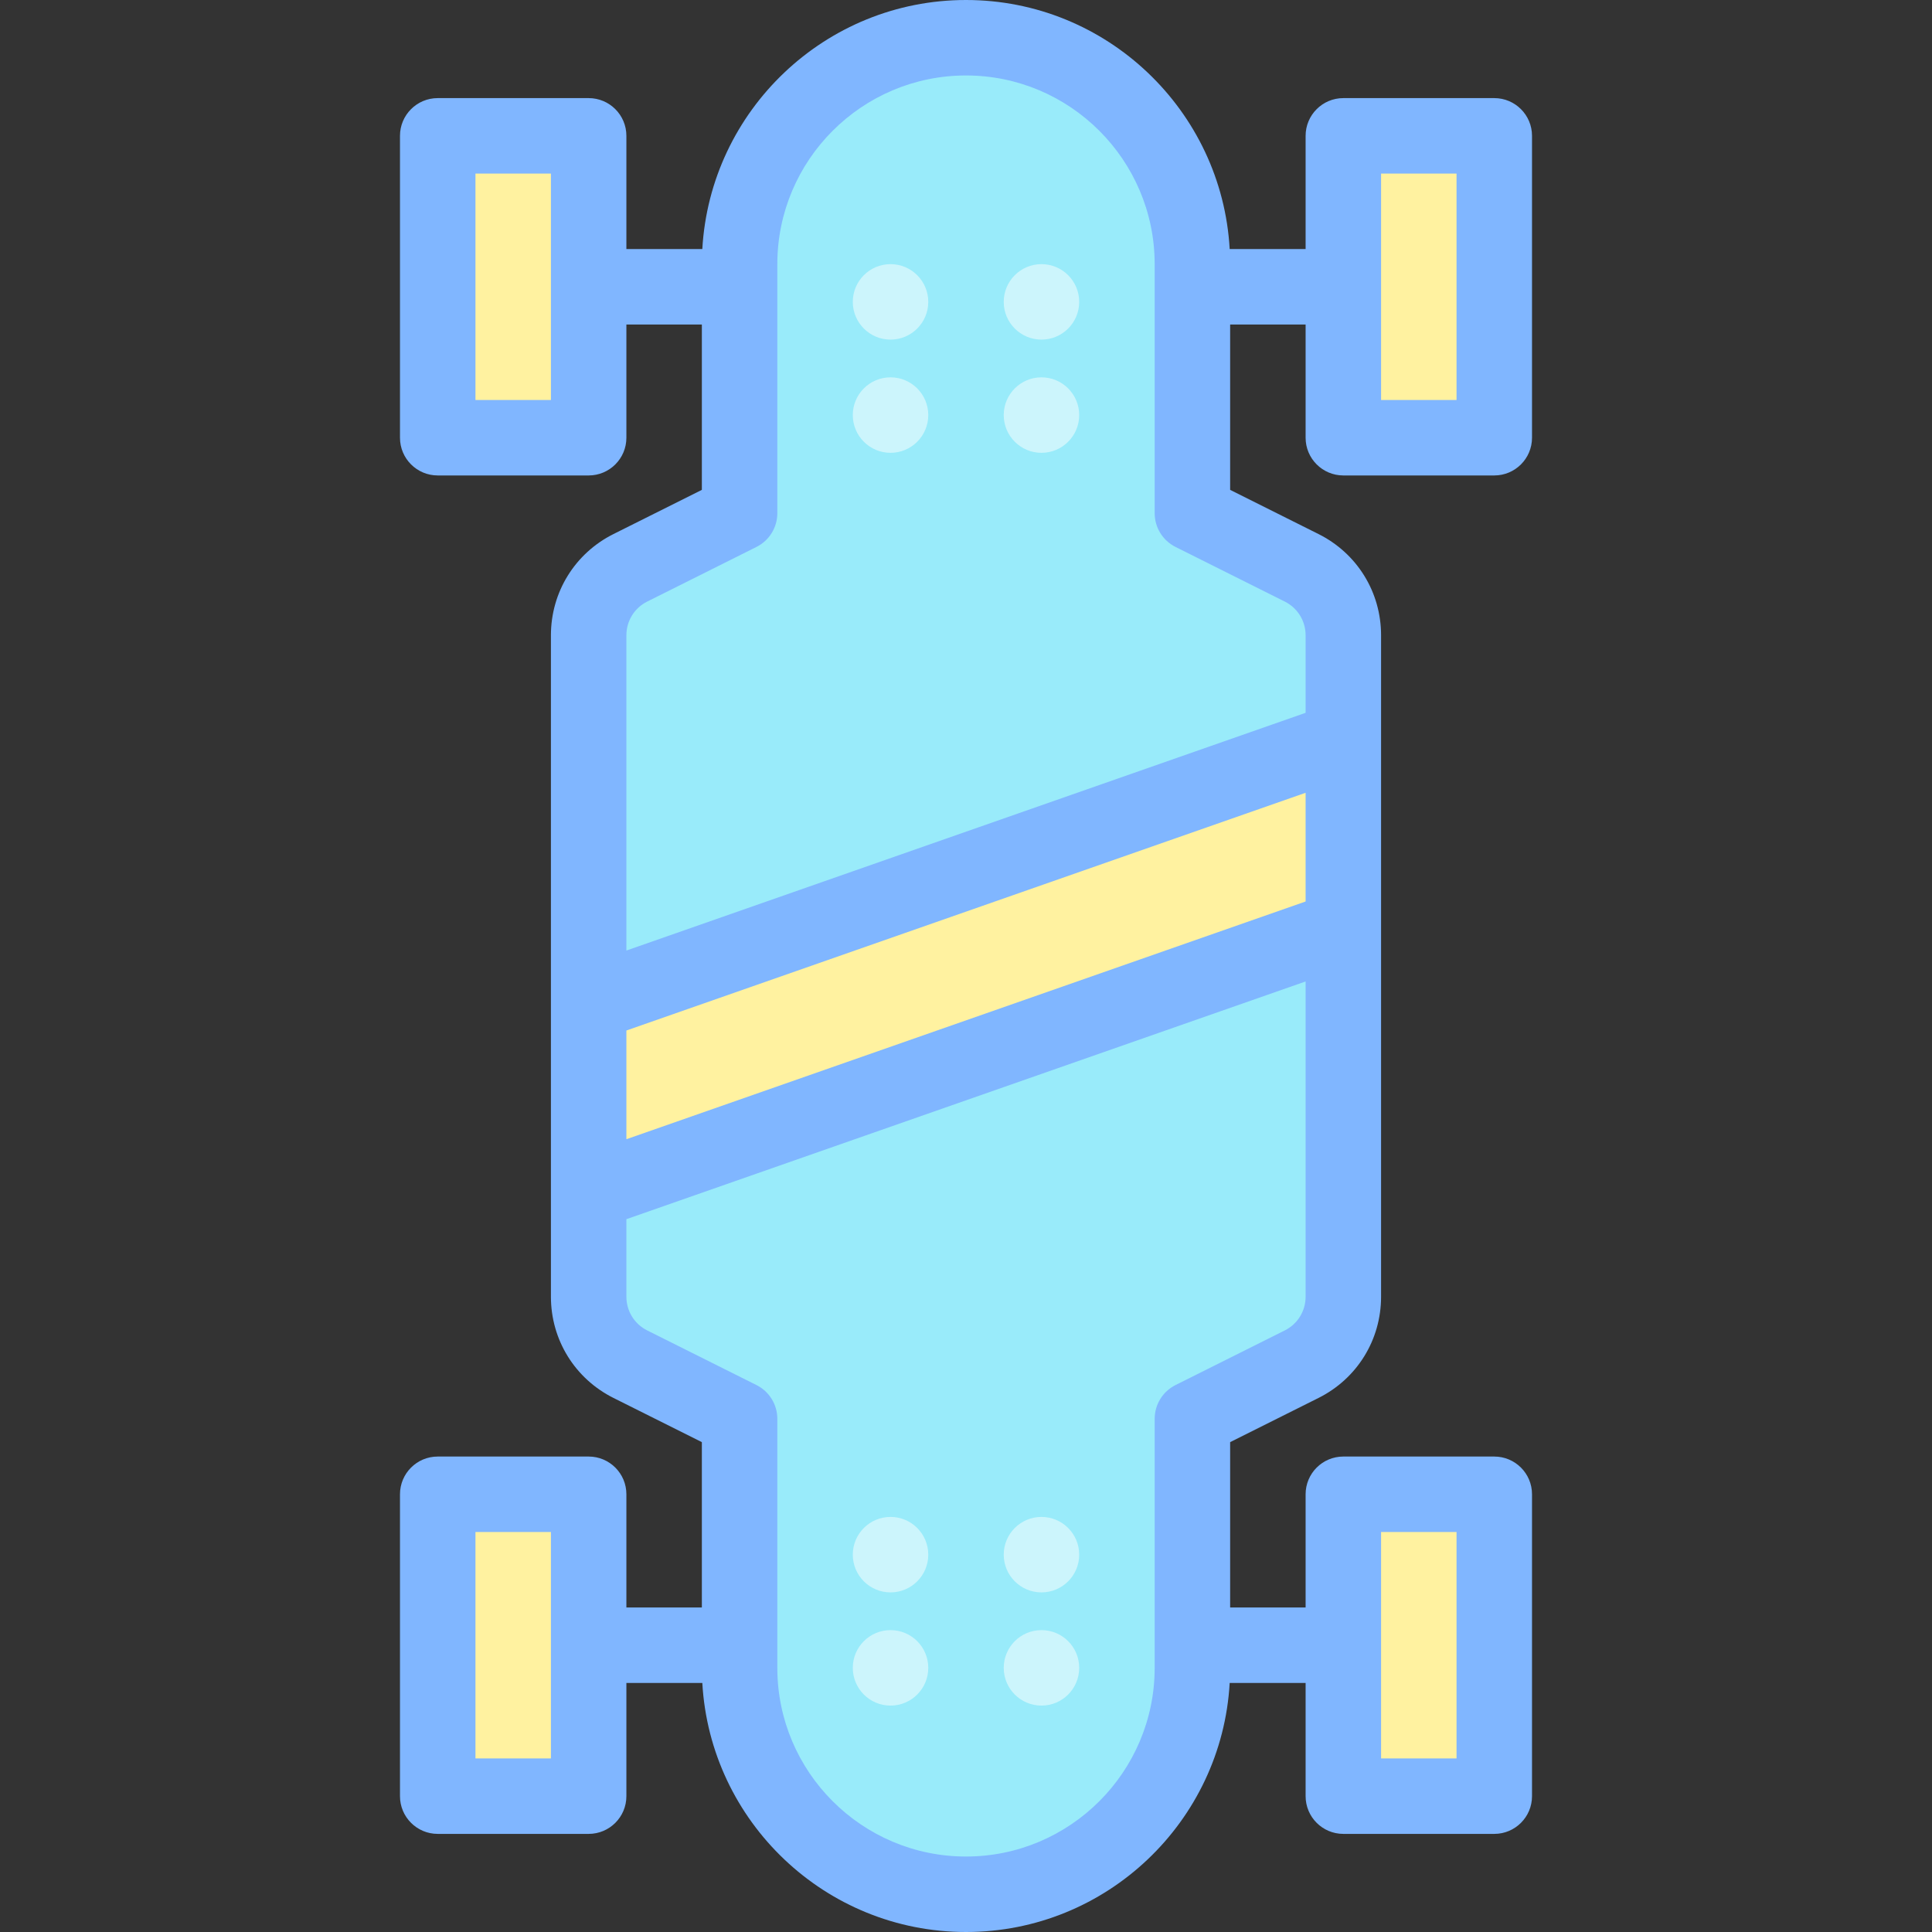 <svg id="Layer_1" enable-background="new 0 0 512 512" height="512" viewBox="0 0 512 512" width="512" xmlns="http://www.w3.org/2000/svg"><rect x="0" y="0" width="512" height="512" fill="#333333" stroke="none"/><g><path d="m316 136v-66c0-33.137-26.863-60-60-60-33.137 0-60 26.863-60 60v66l-28.944 14.472c-6.776 3.388-11.056 10.313-11.056 17.889v175.279c0 7.576 4.28 14.501 11.056 17.889l28.944 14.471v66c0 33.137 26.863 60 60 60 33.137 0 60-26.863 60-60v-66l28.944-14.472c6.776-3.388 11.056-10.313 11.056-17.889v-175.278c0-7.576-4.28-14.501-11.056-17.889z" fill="#99ebfa"/><path d="m156 316 200-70v-50l-200 70z" fill="#fff2a0"/><path d="m356 36h40v80h-40z" fill="#fff2a0"/><path d="m116 36h40v80h-40z" fill="#fff2a0" transform="matrix(-1 0 0 -1 272 152)"/><path d="m356 396h40v80h-40z" fill="#fff2a0"/><path d="m116 396h40v80h-40z" fill="#fff2a0" transform="matrix(-1 0 0 -1 272 872)"/><path d="m356 126h40c5.523 0 10-4.478 10-10v-80c0-5.522-4.477-10-10-10h-40c-5.523 0-10 4.478-10 10v30h-20.122c-2.081-36.743-32.623-66-69.878-66s-67.797 29.257-69.878 66h-20.122v-30c0-5.522-4.477-10-10-10h-40c-5.523 0-10 4.478-10 10v80c0 5.522 4.477 10 10 10h40c5.523 0 10-4.478 10-10v-30h20v43.819l-23.418 11.708c-10.228 5.117-16.582 15.398-16.582 26.833v175.28c0 11.436 6.354 21.717 16.583 26.833l23.417 11.708v43.819h-20v-30c0-5.522-4.477-10-10-10h-40c-5.523 0-10 4.478-10 10v80c0 5.522 4.477 10 10 10h40c5.523 0 10-4.478 10-10v-30h20.122c2.081 36.743 32.623 66 69.878 66s67.797-29.257 69.878-66h20.122v30c0 5.522 4.477 10 10 10h40c5.523 0 10-4.478 10-10v-80c0-5.522-4.477-10-10-10h-40c-5.523 0-10 4.478-10 10v30h-20v-43.819l23.418-11.708c10.228-5.117 16.582-15.398 16.582-26.833v-175.28c0-11.436-6.354-21.717-16.583-26.833l-23.417-11.708v-43.819h20v30c0 5.522 4.477 10 10 10zm-210-20h-20v-60h20zm0 360h-20v-60h20zm220-60h20v60h-20zm-20-167.095-180 63v-28.811l180-63zm-5.528 113.679-28.944 14.472c-3.388 1.694-5.528 5.156-5.528 8.944v66c0 27.57-22.43 50-50 50s-50-22.43-50-50v-66c0-3.788-2.14-7.25-5.528-8.944l-28.944-14.472c-3.41-1.705-5.528-5.133-5.528-8.944v-20.545l180-63v83.545c0 3.811-2.119 7.239-5.528 8.944zm0-193.168c3.41 1.705 5.528 5.133 5.528 8.944v20.545l-180 63v-83.545c0-3.812 2.119-7.239 5.528-8.944l28.944-14.472c3.388-1.694 5.528-5.156 5.528-8.944v-66c0-27.57 22.43-50 50-50s50 22.43 50 50v66c0 3.788 2.14 7.25 5.528 8.944zm25.528-113.416h20v60h-20z" fill="#80b6ff"/><g fill="#ccf5fc"><circle cx="236" cy="412" r="10"/><circle cx="276" cy="412" r="10"/><circle cx="236" cy="442" r="10"/><circle cx="276" cy="442" r="10"/><circle cx="236" cy="80" r="10"/><circle cx="276" cy="80" r="10"/><circle cx="236" cy="110" r="10"/><circle cx="276" cy="110" r="10"/></g></g></svg>